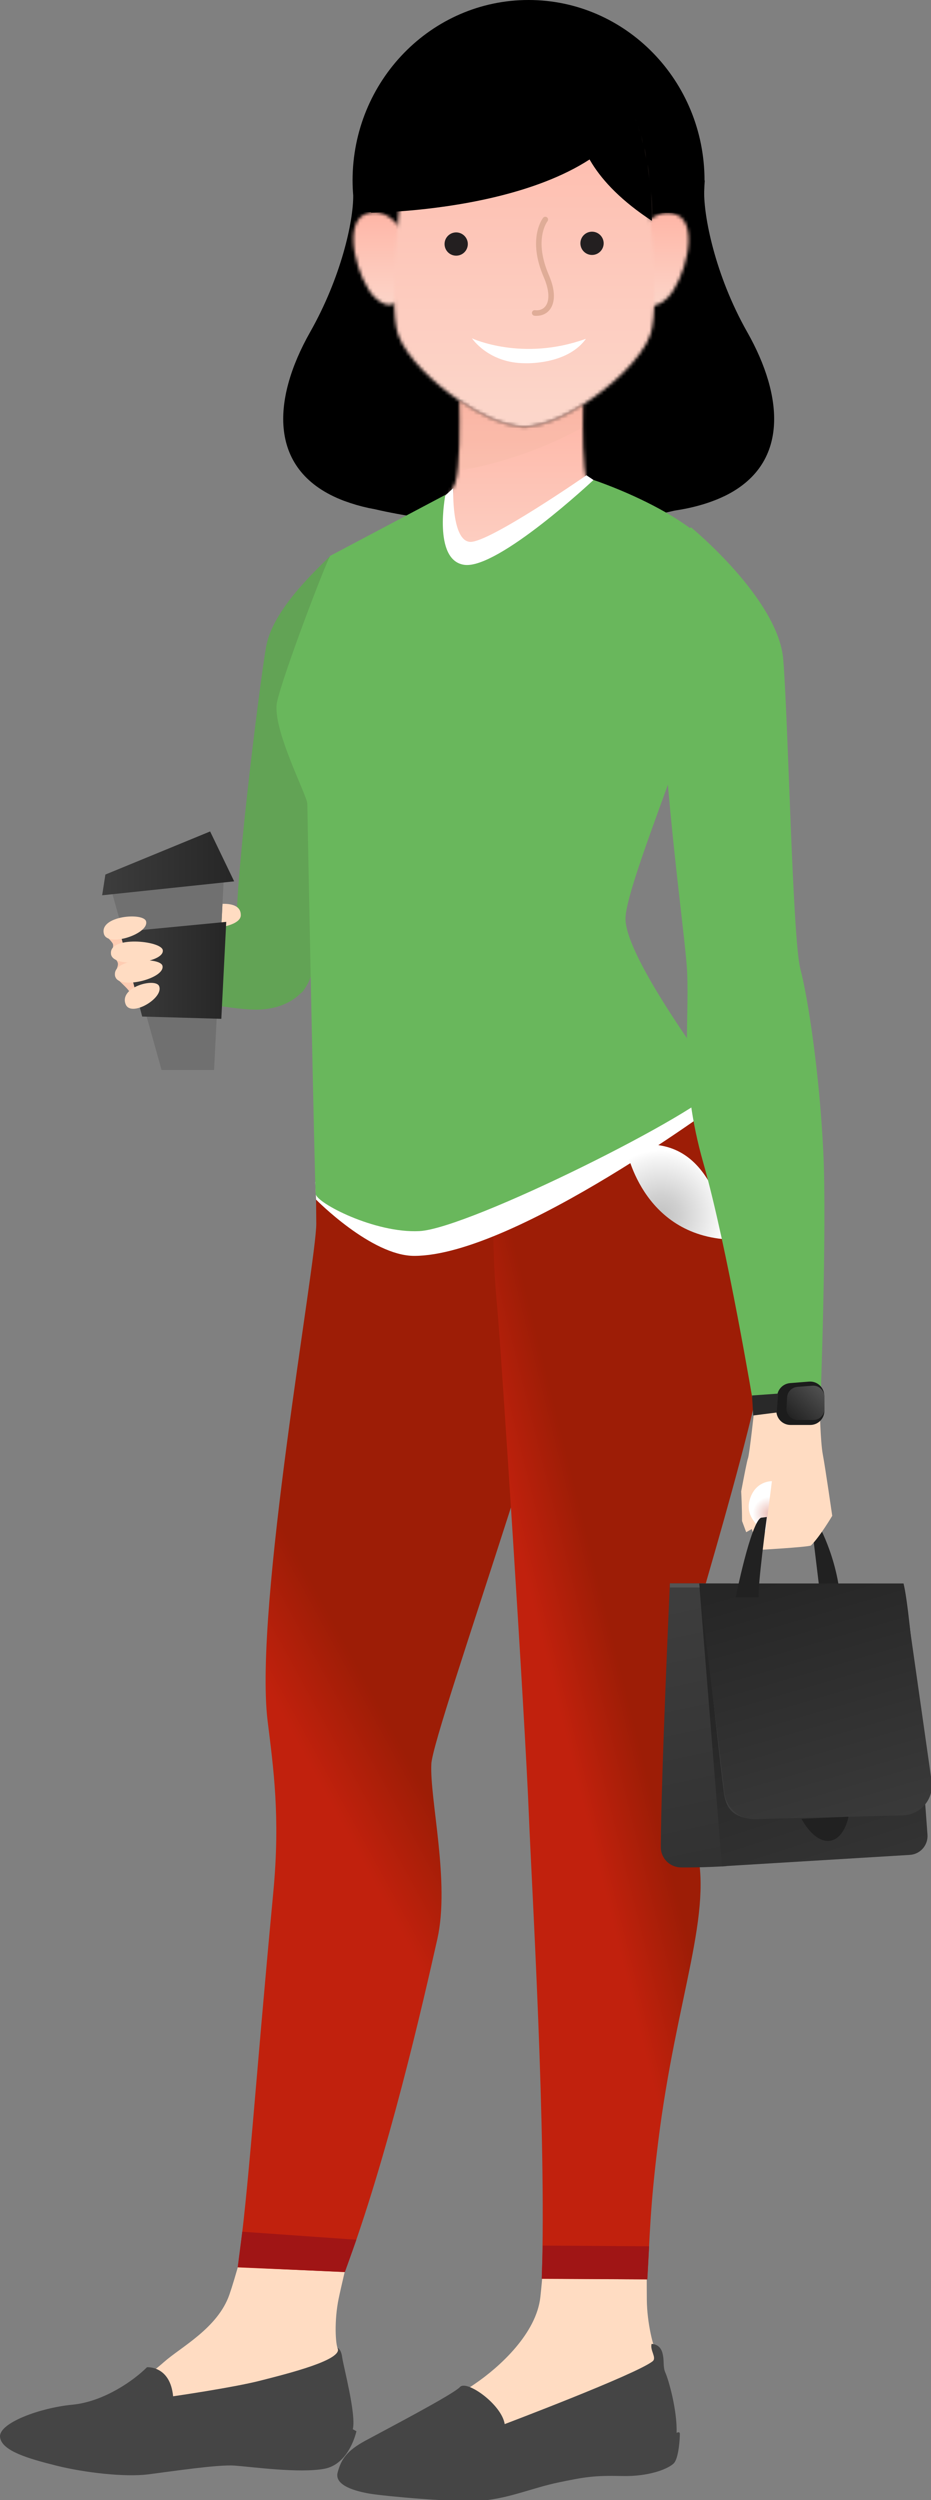 <svg width="286" height="768" viewBox="0 0 286 768" fill="none" xmlns="http://www.w3.org/2000/svg">
<rect x="0" y="0" width="286" height="768" fill="#808080" stroke="none"/>
<g clip-path="url(#clip0_2646_3086)">
<path d="M229.548 102.02C219.508 84.27 216.148 66.09 216.328 58.79C216.358 58.2 216.378 57.61 216.398 57.02C216.448 56.01 216.508 55.45 216.508 55.45H216.428C216.428 24.83 192.218 0 162.368 0C132.518 0 108.308 24.83 108.308 55.45C108.308 57 108.388 58.54 108.508 60.06C108.568 68.05 104.778 85.23 95.268 102.02C83.448 122.9 82.188 144.96 105.658 153.84C105.658 153.84 105.778 153.88 105.948 153.94C108.158 154.76 110.558 155.47 113.208 156.05C113.828 156.18 114.428 156.28 115.038 156.4C130.868 160.13 170.048 165.7 207.188 156.86C208.648 156.63 210.128 156.38 211.628 156.05C215.788 155.14 219.358 153.92 222.448 152.44C222.468 152.44 222.498 152.42 222.518 152.42H222.508C242.478 142.75 240.778 121.87 229.558 102.03L229.548 102.02Z" fill="black"/>
<path d="M162.094 105.53C190.862 105.53 214.184 82.786 214.184 54.73C214.184 26.674 190.862 3.93 162.094 3.93C133.325 3.93 110.004 26.674 110.004 54.73C110.004 82.786 133.325 105.53 162.094 105.53Z" fill="black"/>
<mask id="mask0_2646_3086" style="mask-type:luminance" maskUnits="userSpaceOnUse" x="195" y="65" width="17" height="29">
<path d="M197.784 69.43C192.974 75.11 196.174 88.82 196.724 90.52C197.534 93.01 200.334 96.07 205.014 91.52C210.054 86.6 215.184 69.12 207.944 66C206.934 65.56 205.974 65.38 205.064 65.38C200.824 65.38 197.874 69.31 197.774 69.43" fill="white"/>
</mask>
<g mask="url(#mask0_2646_3086)">
<path d="M215.194 65.38H192.984V96.07H215.194V65.38Z" fill="url(#paint0_linear_2646_3086)"/>
</g>
<mask id="mask1_2646_3086" style="mask-type:luminance" maskUnits="userSpaceOnUse" x="108" y="65" width="17" height="29">
<path d="M112.164 65.8C104.924 68.92 110.044 86.4 115.094 91.32C119.774 95.87 122.584 92.82 123.394 90.33C123.944 88.63 127.144 74.92 122.334 69.24C122.234 69.12 119.284 65.19 115.044 65.19C114.134 65.19 113.174 65.37 112.164 65.81" fill="white"/>
</mask>
<g mask="url(#mask1_2646_3086)">
<path d="M127.134 65.19H104.924V95.88H127.134V65.19Z" fill="url(#paint1_linear_2646_3086)"/>
</g>
<mask id="mask2_2646_3086" style="mask-type:luminance" maskUnits="userSpaceOnUse" x="121" y="15" width="81" height="117">
<path d="M161.054 15.11C161.054 15.11 160.964 15.11 160.914 15.11C126.484 15.32 123.784 53.21 123.784 53.21C123.784 53.21 118.764 93.15 122.344 102.89C124.884 109.8 133.124 117.6 141.094 123.04C144.364 125.27 147.594 127.12 150.364 128.33C154.734 130.25 158.064 130.98 160.614 131.11C160.704 131.11 160.804 131.11 160.894 131.11C160.924 131.11 160.954 131.11 160.974 131.11H161.044C161.044 131.11 161.094 131.11 161.114 131.11C161.114 131.11 161.164 131.11 161.184 131.11C161.284 131.11 161.384 131.11 161.474 131.11C164.024 130.98 167.344 130.24 171.724 128.33C173.954 127.35 176.484 125.96 179.084 124.3C187.614 118.85 197.004 110.35 199.754 102.88C203.334 93.14 198.304 53.2 198.304 53.2C198.304 53.2 195.604 15.31 161.174 15.1C161.124 15.1 161.074 15.1 161.034 15.1" fill="white"/>
</mask>
<g mask="url(#mask2_2646_3086)">
<path d="M203.354 15.11H118.764V131.14H203.354V15.11Z" fill="url(#paint2_linear_2646_3086)"/>
</g>
<mask id="mask3_2646_3086" style="mask-type:luminance" maskUnits="userSpaceOnUse" x="120" y="123" width="80" height="62">
<path d="M139.814 148.43C138.014 154 131.254 157.37 120.374 162.11C120.404 164.2 121.494 181.71 150.964 184.17H161.974C197.424 184.17 199.634 165.22 199.764 162.07C188.944 157.35 182.224 153.98 180.434 148.43C178.924 143.77 178.964 131.33 179.114 124.32C176.504 125.98 173.984 127.37 171.754 128.35C167.374 130.27 164.054 131 161.504 131.13C161.414 131.13 161.314 131.13 161.214 131.13C161.194 131.13 161.164 131.13 161.144 131.13H161.074C161.074 131.13 161.024 131.13 161.004 131.13C161.004 131.13 160.954 131.13 160.924 131.13C160.834 131.13 160.734 131.13 160.644 131.13C158.084 131 154.764 130.26 150.394 128.35C147.624 127.14 144.394 125.29 141.124 123.06C141.294 129.73 141.434 143.49 139.834 148.44" fill="white"/>
</mask>
<g mask="url(#mask3_2646_3086)">
<path d="M199.764 123.05H120.374V184.16H199.764V123.05Z" fill="url(#paint3_linear_2646_3086)"/>
</g>
<g style="mix-blend-mode:multiply" opacity="0.2">
<mask id="mask4_2646_3086" style="mask-type:luminance" maskUnits="userSpaceOnUse" x="140" y="123" width="40" height="22">
<path d="M179.104 123.07H140.544V144.74H179.104V123.07Z" fill="white"/>
</mask>
<g mask="url(#mask4_2646_3086)">
<mask id="mask5_2646_3086" style="mask-type:luminance" maskUnits="userSpaceOnUse" x="140" y="123" width="40" height="22">
<path d="M179.104 123.07H140.544V144.74H179.104V123.07Z" fill="white"/>
</mask>
<g mask="url(#mask5_2646_3086)">
<path d="M179.104 124.33C176.504 125.99 173.974 127.38 171.744 128.36C167.374 130.27 164.044 131.01 161.494 131.14C161.404 131.14 161.304 131.14 161.204 131.15H161.124H161.054H160.974H160.894C160.794 131.15 160.704 131.15 160.604 131.14C158.054 131.01 154.724 130.27 150.354 128.36C147.584 127.15 144.354 125.3 141.084 123.07C141.224 128.46 141.334 138.49 140.524 144.74C153.764 142.35 167.054 137.95 179.024 131.27C179.024 128.72 179.044 126.3 179.084 124.32" fill="#ECB699"/>
</g>
</g>
</g>
<path d="M164.864 97.03C164.634 97.03 164.404 97.02 164.174 96.99C163.704 96.94 163.364 96.51 163.414 96.04C163.464 95.57 163.874 95.23 164.354 95.29C165.734 95.44 166.884 94.99 167.604 94.01C168.914 92.24 168.714 89.01 167.044 85.16C161.934 73.35 166.644 67.17 166.844 66.91C167.134 66.54 167.674 66.48 168.044 66.77C168.414 67.06 168.474 67.6 168.184 67.97C168.004 68.2 163.934 73.67 168.604 84.48C171.224 90.54 169.954 93.68 168.964 95.02C168.014 96.31 166.534 97.02 164.844 97.02" fill="#DFAC97"/>
<path d="M185.444 74.74C185.444 76.71 183.844 78.32 181.864 78.32C179.884 78.32 178.294 76.71 178.294 74.74C178.294 72.77 179.894 71.17 181.864 71.17C183.834 71.17 185.444 72.78 185.444 74.74Z" fill="#231F20"/>
<path d="M143.714 74.96C143.714 76.93 142.124 78.54 140.134 78.54C138.144 78.54 136.564 76.93 136.564 74.96C136.564 72.99 138.174 71.39 140.134 71.39C142.094 71.39 143.714 73 143.714 74.96Z" fill="#231F20"/>
<path d="M144.987 103.93C144.987 103.93 150.055 111.578 161.298 111.578C161.298 111.578 173.859 112.164 179.766 104.391L179.987 104.072C160.413 111.159 144.987 103.93 144.987 103.93Z" fill="white"/>
<path d="M181.14 19.93C181.14 19.93 163.76 43.88 200.25 67.84C200.25 67.84 200.9 28.06 181.14 19.93Z" fill="black"/>
<path d="M113.998 65.33C113.998 65.33 185.838 64.96 197.348 29.4C197.348 29.4 179.508 5.47 146.518 15.3C113.538 25.14 113.998 65.33 113.998 65.33Z" fill="black"/>
<path d="M250.15 466C250.15 466 256.57 476.25 258.03 489.98C255.22 492.79 251.95 489.98 251.95 489.98L249.14 466.79L250.15 466Z" fill="#212121"/>
<path d="M101.361 170.86C95.331 176.78 83.641 187.95 81.731 198.75C79.821 209.55 71.241 277.86 72.831 288.35C74.421 298.84 82.361 309.32 92.211 305.19C102.061 301.06 108.481 163.87 101.351 170.86H101.361Z" fill="#62A355"/>
<path d="M95.851 294.97C96.871 303.42 89.531 310.15 78.681 310.15C70.101 310.15 52.511 306.12 52.511 306.12V297.25C52.511 297.25 66.891 281.61 72.651 278.5C80.301 274.37 93.871 278.46 95.861 294.96L95.851 294.97Z" fill="#62A355"/>
<path d="M31.941 286.94C31.941 286.94 34.281 289.05 34.661 289.91C35.041 290.76 34.121 293.2 34.121 293.2C34.121 293.2 35.781 294.55 36.171 295.74C36.571 296.93 34.871 299.14 35.431 300.01C35.981 300.88 39.301 303.62 39.771 304.66C40.241 305.7 41.191 308.92 41.191 308.92L47.051 305.9L41.091 283.19L31.941 286.94Z" fill="#FECCB2"/>
<path d="M112.931 668.39C112.931 668.39 105.351 699.67 104.011 706.21C102.681 712.75 102.991 720.1 103.851 721.72C104.711 723.34 108.371 742.26 107.501 745.94C106.631 749.62 100.991 752.58 94.721 752.82C88.451 753.06 70.831 752.45 64.151 753.2C57.461 753.96 39.991 756.56 30.541 755.36C21.091 754.16 7.411 752.19 10.181 746.72C12.951 741.25 25.211 743.14 28.241 741.74C31.271 740.35 45.221 730.16 50.381 725.58C55.541 721 66.881 715.18 70.471 704.88C74.061 694.58 81.851 662.66 81.851 662.66L112.931 668.38V668.39Z" fill="#FFDCC2"/>
<path d="M103.661 721.23C103.661 721.23 104.791 721.55 105.111 724.09C105.431 726.63 109.501 741.77 108.381 746.23L109.491 746.84C109.491 746.84 107.381 756.95 99.621 758.38C91.851 759.81 77.291 757.77 72.071 757.4C66.851 757.03 52.751 759.18 45.551 760.09C38.351 761 25.931 759.57 17.351 757.42C8.761 755.27 0.451 752.9 0.011 748.61C-0.429 744.31 12.321 739.64 22.181 738.7C32.041 737.76 41.331 731.05 45.151 727.18C45.151 727.18 52.271 726.63 53.181 736.11C53.181 736.11 71.471 733.47 79.931 731.31C88.391 729.15 105.761 724.84 103.661 721.24V721.23Z" fill="#454545"/>
<path d="M132.501 541.89C133.051 531.16 179.591 402.79 179.611 378.35C179.651 330.55 96.951 352.97 96.951 352.97C96.951 357.81 97.151 372.4 97.161 375.91C97.191 387.73 77.951 493.91 82.211 528.66C83.971 543.01 86.151 558.01 83.961 581.21C78.201 642.31 76.461 672.39 73.041 696.51L105.911 697.92C119.081 662.89 130.041 614.89 134.361 595.59C138.261 578.16 131.961 552.62 132.511 541.88L132.501 541.89Z" fill="url(#paint4_linear_2646_3086)"/>
<path d="M198.691 665.64C198.691 665.64 198.631 699.5 198.701 706.5C198.771 713.5 200.651 721.26 201.851 722.93C203.051 724.6 205.871 745.53 205.801 749.47C205.721 753.42 200.771 756.89 194.611 757.52C188.451 758.15 170.881 758.57 164.431 759.77C157.971 760.98 141.231 764.79 131.621 764.08C122.011 763.38 108.041 762.13 109.621 756.17C111.201 750.21 122.961 747.46 125.661 745.8C128.361 744.14 140.281 736.09 145.751 732.38C153.671 727.01 164.801 716.72 166.001 705.59C168.511 682.34 167.051 668.15 166.821 662.07L198.691 665.63V665.64Z" fill="#FFDCC2"/>
<path d="M200.161 720.02C200.161 720.02 202.651 719.95 203.431 722.58C204.211 725.21 203.501 726.85 204.431 728.92C205.361 730.99 208.061 740.31 207.851 747.36C207.851 747.36 208.851 746.72 208.851 747.72C208.851 748.72 208.571 755.19 206.931 756.76C205.291 758.33 199.601 760.82 190.991 760.6C182.381 760.39 179.321 760.96 171.491 762.59C163.661 764.23 156.471 767.43 148.211 768.14C139.951 768.85 117.531 766.72 113.471 766C109.411 765.29 102.651 763.58 103.721 759.52C104.791 755.46 106.571 752.83 112.191 749.77C117.811 746.71 139.241 735.53 141.301 733.26C143.361 730.99 154.111 738.6 155.041 744.65C155.041 744.65 195.211 729.45 200.461 725.37C201.851 724.29 199.601 722.01 200.171 720.02H200.161Z" fill="#454545"/>
<path d="M213.641 566.3C207.921 545.67 203.011 534.16 217.171 485.15C231.331 436.14 245.711 383.64 237.151 362.06C228.751 340.88 207.461 314.77 207.371 314.61C207.371 314.61 141.961 285.88 152.751 401.71C153.921 414.26 161.261 527.27 162.461 557.44C163.321 579.19 167.921 655.37 166.431 700.03L198.831 700.19C199.661 686.48 199.681 678.25 202.141 658.35C207.771 612.71 219.471 587.37 213.631 566.29L213.641 566.3Z" fill="url(#paint5_linear_2646_3086)"/>
<path d="M96.851 363.09L97.101 368.51C97.101 368.51 114.081 385.79 127.231 385.79C158.361 385.79 223.621 336.9 223.621 336.9L218.811 330.05L96.841 363.09H96.851Z" fill="white"/>
<path style="mix-blend-mode:multiply" d="M192.251 352.24C192.251 352.24 196.741 379.73 224.521 380.8C219.531 361.31 211.801 348.32 192.251 352.24Z" fill="url(#paint6_radial_2646_3086)"/>
<path d="M139.241 149.97C139.241 149.97 138.621 166.19 144.441 166.46C150.261 166.72 180.151 146 180.151 146L198.351 158.12L133.771 253.51C133.771 253.51 117.211 211.79 116.411 202.39C115.611 192.99 129.361 158.95 129.361 158.95L139.231 149.97H139.241Z" fill="white"/>
<path d="M136.821 152.02C136.821 152.02 132.881 172.15 142.631 173.51C152.961 174.96 182.321 147.44 182.321 147.44C182.321 147.44 221.991 160.52 223.561 178.27C225.131 196.02 191.841 270.19 192.151 282.43C192.461 294.67 218.441 329.34 221.191 333.32C216.291 341.28 144.101 377.4 128.861 378.18C115.081 378.88 97.291 369.55 96.981 366.79C96.671 364.04 94.411 249.36 94.411 246.91C94.411 244.46 83.441 223.66 85.101 215.7C86.761 207.74 99.921 173.19 101.451 170.74L136.821 152.01V152.02Z" fill="#69B75C"/>
<path d="M212.31 162.01C212.31 162.01 239.08 183.97 240.61 202.57C242.14 221.18 243.46 288.5 245.87 297.66C248.28 306.82 251.77 330.06 252.91 353.73C254.06 377.4 252 432.01 252 432.01H231.54C231.54 432.01 223.45 383.28 216.04 357.17C208.63 331.05 211.84 315.32 211.08 298.45C210.32 281.58 192.88 170.93 212.31 162V162.01Z" fill="#69B75C"/>
<path d="M68.351 277.64C71.931 277.56 74.051 278.68 73.971 281.2C73.901 283.41 69.961 284.5 67.991 284.76L68.351 277.64Z" fill="#FFDCC2"/>
<path d="M34.071 272.97L49.631 328.68H65.761L68.831 268.14L34.071 272.97Z" fill="#707070"/>
<path d="M36.831 286.33L43.681 312.27L67.991 312.97L69.501 283.19L36.831 286.33Z" fill="url(#paint7_linear_2646_3086)"/>
<path d="M32.371 268.65L31.381 275.02L71.931 270.74L64.551 255.41L32.371 268.65Z" fill="url(#paint8_linear_2646_3086)"/>
<path d="M231.86 431.74C231.86 431.74 230.22 447.02 229.77 447.99C229.54 448.49 228.57 453.44 227.69 458.13C227.95 462.98 227.95 467.23 227.95 467.23L229.23 470.67L230.95 469.7L232.97 476.12C232.97 476.12 247.53 475.3 249.09 474.78C251.85 472.09 255.66 465.64 255.66 465.64C255.66 465.64 253.51 450.71 252.77 446.83C252.02 442.95 251.81 432.07 251.81 432.07L231.88 431.75L231.86 431.74Z" fill="#FFDCC2"/>
<path style="mix-blend-mode:multiply" d="M235.186 470.391C235.206 470.201 237.126 455.001 237.126 455.001C237.126 455.001 231.916 454.801 230.266 460.881C228.616 466.961 235.186 470.391 235.186 470.391Z" fill="url(#paint9_radial_2646_3086)"/>
<path d="M31.941 286.94C33.151 291.03 45.831 286.89 44.881 283.04C44.171 280.17 30.281 281.32 31.941 286.94Z" fill="#FFDCC2"/>
<path d="M34.121 293.2C34.881 297.47 50.501 295.89 50.011 291.9C49.651 288.93 33.081 287.32 34.121 293.2Z" fill="#FFDCC2"/>
<path d="M35.421 300.01C36.601 304.15 50.811 300.58 49.911 296.69C49.241 293.8 33.791 294.32 35.421 300.01Z" fill="#FFDCC2"/>
<path d="M38.641 308.6C40.321 312.49 50.321 306.66 48.901 302.96C47.841 300.21 36.331 303.24 38.641 308.6Z" fill="#FFDCC2"/>
<path d="M238.71 428.99L238.5 433.15C238.37 435.64 240.35 437.73 242.85 437.73H248.89C251.31 437.74 253.28 435.77 253.25 433.34L253.21 428.72C253.19 426.19 251.03 424.21 248.51 424.41L242.73 424.87C240.55 425.04 238.83 426.8 238.72 428.99H238.71Z" fill="#1C1C1C"/>
<path d="M241.78 429.29L241.61 432.58C241.51 434.55 243.08 436.21 245.05 436.21H249.83C251.75 436.21 253.3 434.65 253.29 432.74L253.26 429.08C253.24 427.08 251.53 425.51 249.54 425.67L244.96 426.03C243.23 426.17 241.87 427.56 241.79 429.29H241.78Z" fill="url(#paint10_linear_2646_3086)"/>
<path d="M239.04 428.1L231.02 428.67L231.39 434.82L238.61 433.9L239.04 428.1Z" fill="#292929"/>
<path d="M205.79 486.39H216.14C217.94 500.57 223.14 573.26 223.14 573.26C223.14 573.26 215.49 573.74 209.16 573.65C205.74 573.6 202.99 570.83 203 567.41C203.08 545.68 205.79 486.39 205.79 486.39Z" fill="url(#paint11_linear_2646_3086)"/>
<path d="M214.78 486.43H277.55C279.79 494.74 283.65 546.09 284.92 563.6C285.15 566.82 282.71 569.6 279.49 569.8L221.79 573.3L214.79 486.43H214.78Z" fill="url(#paint12_linear_2646_3086)"/>
<path d="M216.14 486.39H205.79V487.66H215.35C215.35 487.66 221.92 548.4 222.5 551.44C223.08 554.48 224.31 559 233.27 558.77C236.63 542.8 224.38 486.39 224.38 486.39H216.14Z" fill="url(#paint13_linear_2646_3086)"/>
<path d="M214.78 486.43L222.53 550.71C223.1 555.42 227.16 558.93 231.91 558.81L277.31 557.66C282.82 557.52 286.97 552.61 286.19 547.15L277.54 486.42H214.77L214.78 486.43Z" fill="url(#paint14_linear_2646_3086)"/>
<path d="M246.23 558.74C246.23 558.74 249.81 565.77 254.57 565.5C259.34 565.24 260.66 558.08 260.66 558.08L246.23 558.74Z" fill="#212121"/>
<path d="M226 490.66C226 490.66 230.61 467.81 233.77 466.23L235.57 466C235.57 466 232.64 487.96 233.09 490.66H226Z" fill="#212121"/>
<path d="M166.751 689.82L166.411 699.98L198.861 700.19L199.411 690.03L166.751 689.82Z" fill="#A01515"/>
<path d="M74.431 685.55L73.031 696.43L105.941 697.96L109.471 688.02L74.431 685.55Z" fill="#A01515"/>
</g>
<defs>
<linearGradient id="paint0_linear_2646_3086" x1="204.089" y1="58.64" x2="204.089" y2="96.07" gradientUnits="userSpaceOnUse">
<stop stop-color="#FFAE9E"/>
<stop offset="1" stop-color="#FCD7CB"/>
</linearGradient>
<linearGradient id="paint1_linear_2646_3086" x1="116.029" y1="58.45" x2="116.029" y2="95.88" gradientUnits="userSpaceOnUse">
<stop stop-color="#FFAE9E"/>
<stop offset="1" stop-color="#FCD7CB"/>
</linearGradient>
<linearGradient id="paint2_linear_2646_3086" x1="161.059" y1="-10.373" x2="161.059" y2="131.14" gradientUnits="userSpaceOnUse">
<stop stop-color="#FFAE9E"/>
<stop offset="1" stop-color="#FCD7CB"/>
</linearGradient>
<linearGradient id="paint3_linear_2646_3086" x1="160.069" y1="109.629" x2="160.069" y2="184.16" gradientUnits="userSpaceOnUse">
<stop stop-color="#FFAE9E"/>
<stop offset="1" stop-color="#FCD7CB"/>
</linearGradient>
<linearGradient id="paint4_linear_2646_3086" x1="63.031" y1="546.46" x2="113.801" y2="518.68" gradientUnits="userSpaceOnUse">
<stop stop-color="#C1210D"/>
<stop offset="0.52" stop-color="#C1210D"/>
<stop offset="1" stop-color="#9D1D06"/>
</linearGradient>
<linearGradient id="paint5_linear_2646_3086" x1="145.821" y1="517.52" x2="189.241" y2="506.66" gradientUnits="userSpaceOnUse">
<stop stop-color="#C1210D"/>
<stop offset="0.52" stop-color="#C1210D"/>
<stop offset="1" stop-color="#9D1D06"/>
</linearGradient>
<radialGradient id="paint6_radial_2646_3086" cx="0" cy="0" r="1" gradientUnits="userSpaceOnUse" gradientTransform="translate(202.981 373.33) scale(20.06 20.06)">
<stop stop-color="#C2C2C2"/>
<stop offset="0.3" stop-color="#D0D0D0"/>
<stop offset="0.86" stop-color="#F4F4F4"/>
<stop offset="1" stop-color="white"/>
</radialGradient>
<linearGradient id="paint7_linear_2646_3086" x1="36.831" y1="298.08" x2="69.501" y2="298.08" gradientUnits="userSpaceOnUse">
<stop stop-color="#3D3D3D"/>
<stop offset="1" stop-color="#262626"/>
</linearGradient>
<linearGradient id="paint8_linear_2646_3086" x1="31.381" y1="265.21" x2="71.931" y2="265.21" gradientUnits="userSpaceOnUse">
<stop stop-color="#3D3D3D"/>
<stop offset="1" stop-color="#262626"/>
</linearGradient>
<radialGradient id="paint9_radial_2646_3086" cx="0" cy="0" r="1" gradientUnits="userSpaceOnUse" gradientTransform="translate(236.386 464.971) scale(5.16 5.16)">
<stop stop-color="#EBBDB5"/>
<stop offset="1" stop-color="white"/>
</radialGradient>
<linearGradient id="paint10_linear_2646_3086" x1="241.867" y1="437.188" x2="251.813" y2="426.525" gradientUnits="userSpaceOnUse">
<stop stop-color="#1C1C1C"/>
<stop offset="1" stop-color="#4F4F4F"/>
</linearGradient>
<linearGradient id="paint11_linear_2646_3086" x1="202.29" y1="493.02" x2="225.01" y2="599.89" gradientUnits="userSpaceOnUse">
<stop stop-color="#3D3D3D"/>
<stop offset="1" stop-color="#2E2E2E"/>
</linearGradient>
<linearGradient id="paint12_linear_2646_3086" x1="277.61" y1="616.23" x2="245.33" y2="516.49" gradientUnits="userSpaceOnUse">
<stop stop-color="#3D3D3D"/>
<stop offset="1" stop-color="#262626"/>
</linearGradient>
<linearGradient id="paint13_linear_2646_3086" x1="215.32" y1="488.15" x2="238.7" y2="598.12" gradientUnits="userSpaceOnUse">
<stop stop-color="#545454"/>
<stop offset="1" stop-color="#2E2E2E"/>
</linearGradient>
<linearGradient id="paint14_linear_2646_3086" x1="266.45" y1="574.94" x2="239.97" y2="484.35" gradientUnits="userSpaceOnUse">
<stop stop-color="#3D3D3D"/>
<stop offset="1" stop-color="#262626"/>
</linearGradient>
<clipPath id="clip0_2646_3086">
<rect width="286" height="768" fill="white"/>
</clipPath>
</defs>
</svg>
